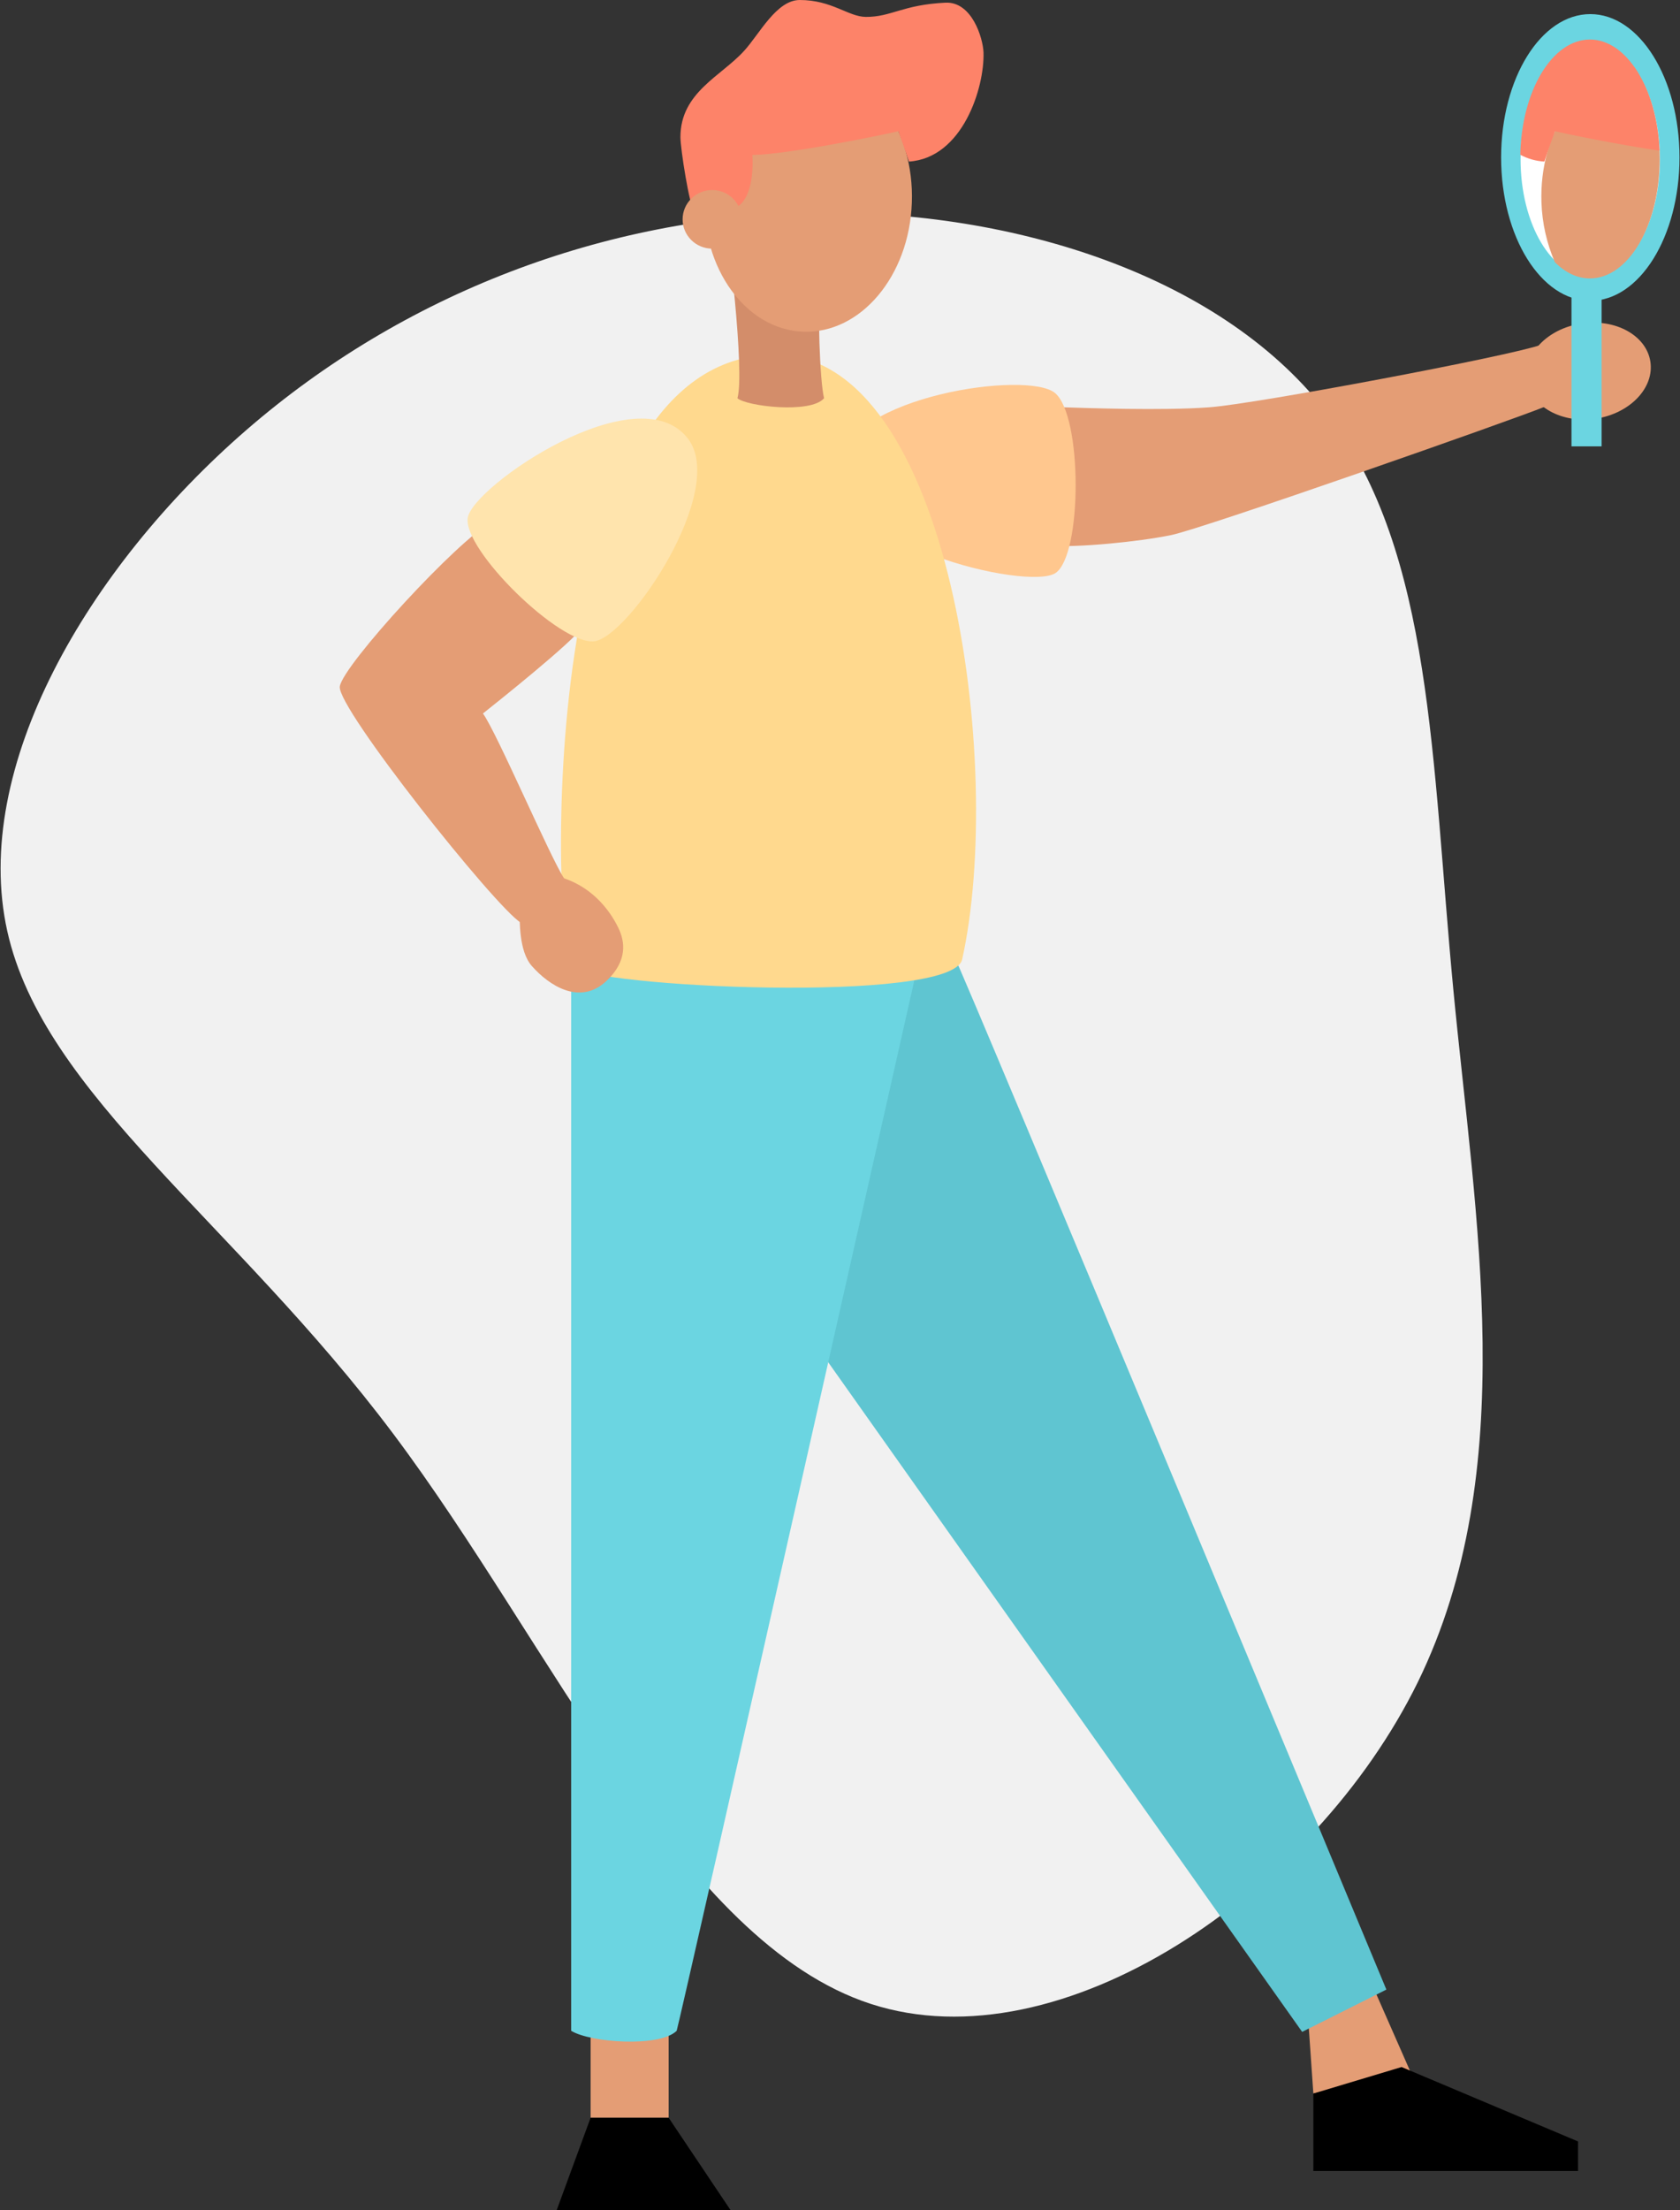<?xml version="1.0" encoding="UTF-8"?>
<svg xmlns="http://www.w3.org/2000/svg" xmlns:xlink="http://www.w3.org/1999/xlink" width="54pt" height="71pt" viewBox="0 0 54 71" version="1.1">
<rect x="0" y="0" width="54" height="71" fill="#333333" stroke="none"/>
<g id="surface1">
<path style=" stroke:none;fill-rule:nonzero;fill:rgb(94.51%,94.51%,94.51%);fill-opacity:1;" d="M 42.719 13.352 C 46.055 17.781 46.012 24.438 46.715 31.801 C 47.418 39.168 48.898 47.234 45.574 54.039 C 42.238 60.828 34.102 66.363 27.992 64.379 C 21.883 62.395 17.746 52.863 12.637 46.059 C 7.527 39.25 1.402 35.168 0.234 29.914 C -0.934 24.66 2.812 18.242 7.922 13.812 C 12.965 9.441 19.398 6.973 26.094 6.836 C 32.684 6.727 39.383 8.922 42.719 13.352 Z M 42.719 13.352 "/>
<path style=" stroke:none;fill-rule:nonzero;fill:rgb(89.412%,61.569%,45.882%);fill-opacity:1;" d="M 18.984 65.07 L 21.492 65.07 L 21.492 68.035 L 18.984 68.035 Z M 18.984 65.07 "/>
<path style=" stroke:none;fill-rule:nonzero;fill:rgb(89.412%,61.569%,45.882%);fill-opacity:1;" d="M 42.051 64.902 L 42.215 67.258 L 45.332 66.551 L 44.16 63.887 Z M 42.051 64.902 "/>
<path style=" stroke:none;fill-rule:nonzero;fill:rgb(37.255%,77.255%,81.961%);fill-opacity:1;" d="M 30.672 30.727 C 30.988 31.297 44.562 63.918 44.562 63.918 L 41.855 65.277 L 25.859 42.688 C 25.859 42.688 26.434 30.062 30.672 30.727 Z M 30.672 30.727 "/>
<path style=" stroke:none;fill-rule:nonzero;fill:rgb(41.961%,83.529%,88.235%);fill-opacity:1;" d="M 18.359 31.039 L 18.359 65.242 C 18.977 65.625 21.207 65.781 21.75 65.242 C 21.906 64.707 29.492 31.039 29.492 31.039 Z M 18.359 31.039 "/>
<path style=" stroke:none;fill-rule:nonzero;fill:rgb(89.412%,61.569%,45.882%);fill-opacity:1;" d="M 34.211 13.086 C 34.816 13.105 37.348 13.199 38.859 13.086 C 40.371 12.977 48.551 11.434 49.531 11.078 C 50.09 11.555 50.648 12.656 49.656 13.066 C 48.664 13.473 38.688 16.977 37.641 17.191 C 36.594 17.406 34.633 17.598 33.742 17.531 C 32.855 17.465 34.211 13.086 34.211 13.086 Z M 34.211 13.086 "/>
<path style=" stroke:none;fill-rule:nonzero;fill:rgb(100%,78.039%,55.686%);fill-opacity:1;" d="M 26.996 14.852 C 27.293 12.738 33.02 11.891 33.91 12.625 C 34.797 13.359 34.789 17.836 33.926 18.41 C 33.062 18.988 26.629 17.504 26.996 14.852 Z M 26.996 14.852 "/>
<path style=" stroke:none;fill-rule:nonzero;fill:rgb(100%,85.098%,55.686%);fill-opacity:1;" d="M 24.926 11.395 C 30.562 11.395 32.301 24.656 30.926 30.824 C 30.602 32.266 18.945 31.719 18.363 31.039 C 17.785 30.363 17.043 11.395 24.926 11.395 Z M 24.926 11.395 "/>
<path style=" stroke:none;fill-rule:nonzero;fill:rgb(89.412%,61.569%,45.882%);fill-opacity:1;" d="M 15.789 16.785 C 14.746 17.316 11.02 21.367 10.922 22.055 C 10.824 22.742 15.914 29.133 16.738 29.641 C 17.688 29.664 18.02 28.891 18.137 28.227 C 17.688 27.555 15.961 23.516 15.523 22.922 C 15.902 22.621 18.418 20.621 18.719 20.148 C 19.02 19.68 15.789 16.785 15.789 16.785 Z M 15.789 16.785 "/>
<path style=" stroke:none;fill-rule:nonzero;fill:rgb(82.745%,55.294%,41.569%);fill-opacity:1;" d="M 23.262 6.934 C 23.395 7.27 23.945 11.973 23.703 12.793 C 23.984 13.051 26.062 13.301 26.488 12.793 C 26.348 12.254 26.27 9.766 26.375 9.293 C 26.48 8.816 23.262 6.934 23.262 6.934 Z M 23.262 6.934 "/>
<path style=" stroke:none;fill-rule:nonzero;fill:rgb(41.961%,83.529%,88.235%);fill-opacity:1;" d="M 53.984 5.059 C 53.984 2.516 52.699 0.453 51.117 0.453 C 49.531 0.453 48.25 2.516 48.25 5.059 C 48.25 7.602 49.531 9.664 51.117 9.664 C 52.699 9.664 53.984 7.602 53.984 5.059 Z M 53.984 5.059 "/>
<path style=" stroke:none;fill-rule:nonzero;fill:rgb(100%,100%,100%);fill-opacity:1;" d="M 53.355 5.113 C 53.355 3.023 52.352 1.328 51.117 1.328 C 49.879 1.328 48.875 3.023 48.875 5.113 C 48.875 7.203 49.879 8.895 51.117 8.895 C 52.352 8.895 53.355 7.203 53.355 5.113 Z M 53.355 5.113 "/>
<path style=" stroke:none;fill-rule:nonzero;fill:rgb(89.412%,61.569%,45.882%);fill-opacity:1;" d="M 53.047 11.613 C 52.914 10.77 51.918 10.227 50.824 10.395 C 49.73 10.562 48.949 11.387 49.082 12.227 C 49.215 13.07 50.211 13.617 51.305 13.449 C 52.398 13.277 53.18 12.457 53.047 11.613 Z M 53.047 11.613 "/>
<path style=" stroke:none;fill-rule:nonzero;fill:rgb(100%,89.412%,67.843%);fill-opacity:1;" d="M 22.109 14.086 C 23.398 15.754 20.207 20.465 19.105 20.602 C 18.004 20.734 14.871 17.652 15.035 16.633 C 15.199 15.617 20.488 11.996 22.109 14.086 Z M 22.109 14.086 "/>
<path style=" stroke:none;fill-rule:nonzero;fill:rgb(89.412%,61.569%,45.882%);fill-opacity:1;" d="M 26.125 2.129 C 24.285 2.066 22.723 3.922 22.637 6.273 C 22.551 8.629 23.977 10.59 25.82 10.656 C 27.664 10.723 29.227 8.867 29.309 6.512 C 29.395 4.156 27.969 2.195 26.125 2.129 Z M 26.125 2.129 "/>
<path style=" stroke:none;fill-rule:nonzero;fill:rgb(99.216%,51.373%,41.176%);fill-opacity:1;" d="M 22.316 6.805 C 22.16 6.617 21.871 4.777 21.871 4.406 C 21.871 2.965 23.18 2.453 23.926 1.625 C 24.418 1.082 24.961 0 25.707 0 C 26.742 0 27.266 0.539 27.832 0.543 C 28.652 0.547 29.012 0.152 30.391 0.086 C 31.238 0.047 31.594 1.215 31.613 1.684 C 31.648 2.816 30.941 5.078 29.215 5.191 C 29.098 4.816 28.875 4.215 28.875 4.215 C 28.512 4.305 25.324 4.969 24.184 4.977 C 24.203 5.297 24.242 6.574 23.465 6.742 C 22.688 6.91 22.316 6.805 22.316 6.805 Z M 22.316 6.805 "/>
<path style=" stroke:none;fill-rule:nonzero;fill:rgb(89.412%,61.569%,45.882%);fill-opacity:1;" d="M 23.84 7.047 C 23.84 7.566 23.414 7.988 22.891 7.988 C 22.367 7.988 21.941 7.566 21.941 7.047 C 21.941 6.527 22.367 6.105 22.891 6.105 C 23.414 6.105 23.84 6.527 23.84 7.047 Z M 23.84 7.047 "/>
<path style=" stroke:none;fill-rule:nonzero;fill:rgb(89.412%,61.569%,45.882%);fill-opacity:1;" d="M 16.691 29.277 C 16.719 29.547 16.66 30.551 17.102 31.043 C 17.637 31.645 18.625 32.32 19.488 31.52 C 20.188 30.863 20.082 30.238 19.879 29.816 C 19.586 29.207 18.969 28.406 17.879 28.145 C 16.789 27.883 16.691 29.277 16.691 29.277 Z M 16.691 29.277 "/>
<path style=" stroke:none;fill-rule:nonzero;fill:rgb(0%,0%,0%);fill-opacity:1;" d="M 23.48 71 L 17.895 71 L 18.984 68.035 L 21.492 68.035 Z M 23.48 71 "/>
<path style=" stroke:none;fill-rule:nonzero;fill:rgb(0%,0%,0%);fill-opacity:1;" d="M 42.215 67.258 L 42.215 69.746 L 50.723 69.746 L 50.723 68.797 L 45.051 66.406 Z M 42.215 67.258 "/>
<path style=" stroke:none;fill-rule:nonzero;fill:rgb(41.961%,83.529%,88.235%);fill-opacity:1;" d="M 50.512 9.414 L 51.48 9.414 L 51.48 14.34 L 50.512 14.34 Z M 50.512 9.414 "/>
<path style=" stroke:none;fill-rule:nonzero;fill:rgb(89.412%,61.569%,45.882%);fill-opacity:1;" d="M 49.547 6.512 C 49.57 7.168 49.715 7.816 49.977 8.422 C 50.309 8.754 50.691 8.945 51.105 8.945 C 52.344 8.945 53.348 7.23 53.348 5.109 C 53.348 3.914 53.027 2.852 52.527 2.145 C 50.785 2.344 49.465 4.242 49.547 6.512 Z M 49.547 6.512 "/>
<path style=" stroke:none;fill-rule:nonzero;fill:rgb(99.216%,51.373%,41.176%);fill-opacity:1;" d="M 51.105 1.27 C 49.895 1.27 48.906 2.918 48.867 4.973 C 49.109 5.102 49.371 5.176 49.641 5.191 C 49.758 4.816 49.984 4.215 49.984 4.215 C 50.246 4.281 51.969 4.641 53.34 4.84 C 53.258 2.848 52.289 1.27 51.105 1.27 Z M 51.105 1.27 "/>
</g>
</svg>
